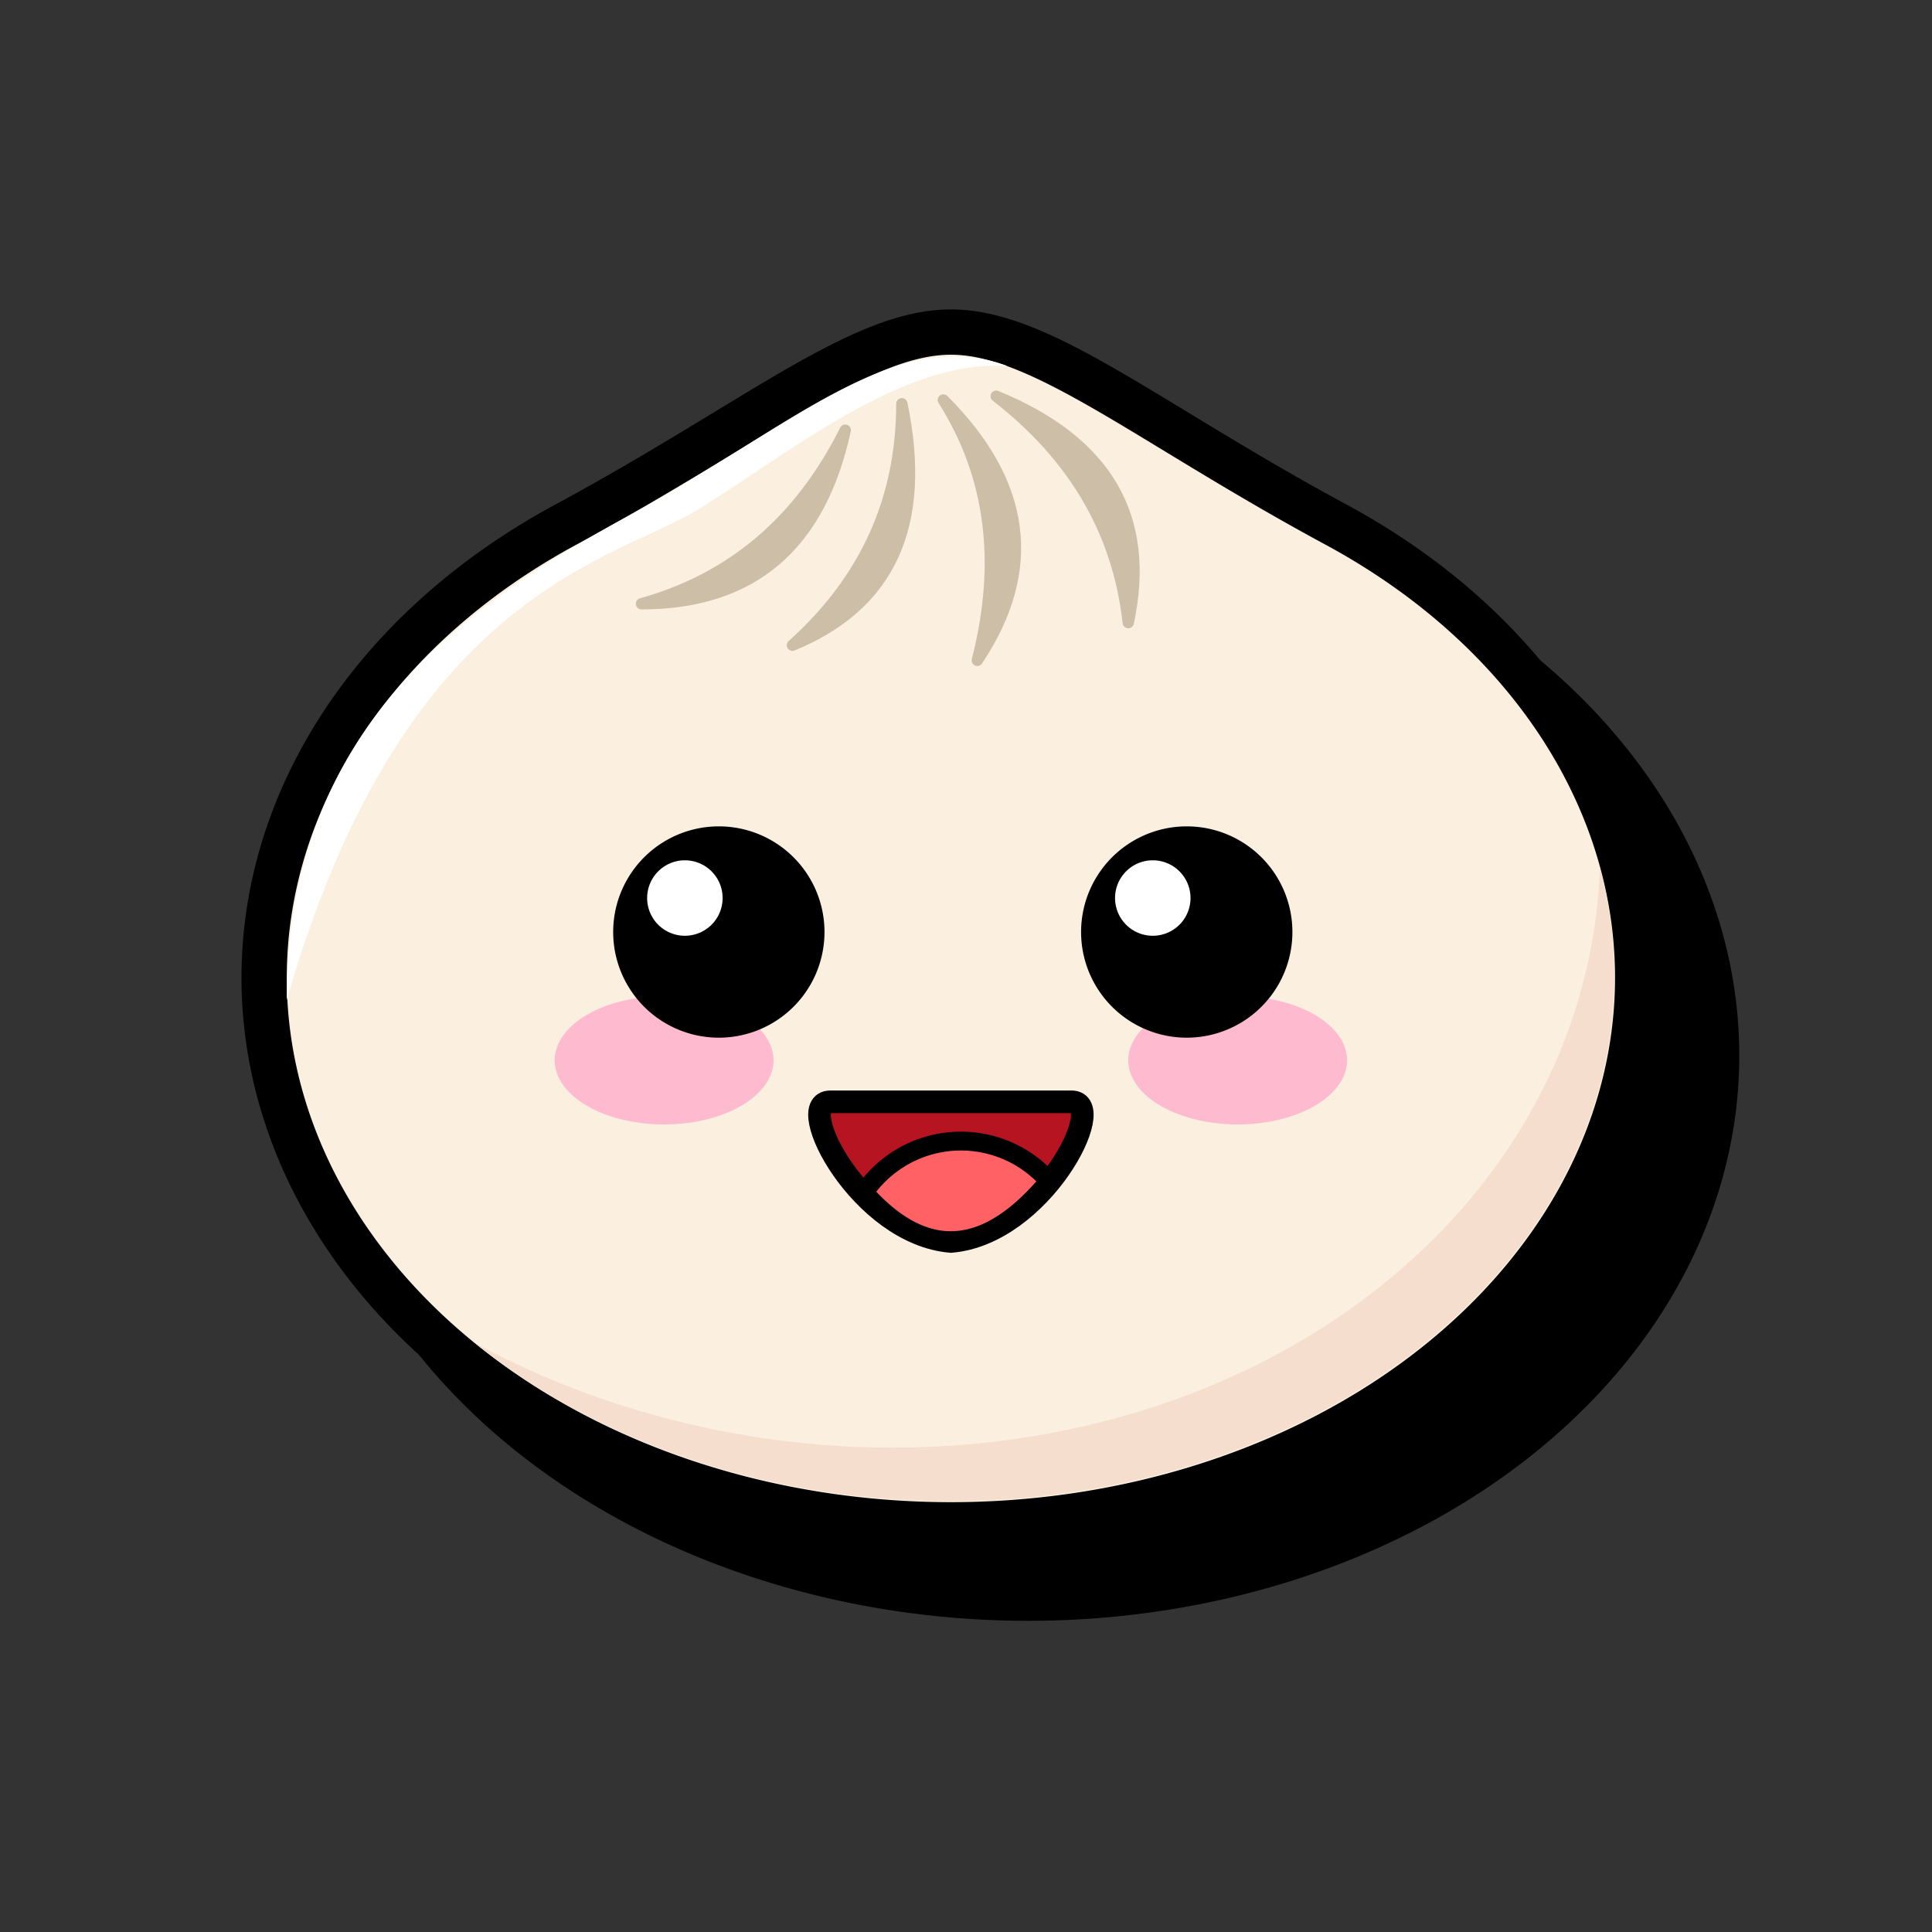 <svg xmlns="http://www.w3.org/2000/svg"
aria-label="Bun" role="img"
viewBox="0 0 512 512"><rect x="0" y="0" width="512" height="512" fill="#333333" stroke="none"/><path
d="m0 0H512V512H0"
fill="none"/><path d="m150 139c50-27 78-51 102-51s52 24 102 51a182 145 0 11-204 0z" fill="#fbf0df" stroke="#000" stroke-width="12"/><path d="m126 356a199 167 9 00298-126A176 139 0 01126 356" fill="#f6dece"/><path d="m224 114q-18 36-54 46 44 0 54-46zm15-7q0 38-29 64 39-16 29-64zm11-1q19 30 9 69 24-36-9-69zm14-1q31 24 35 60 9-42-35-60z" fill="#ccbea7" stroke="#ccbea7" stroke-width="3" stroke-linejoin="round"/><path d="m175 264a29 17 0 102 0h150a29 17 0 102 0" fill="#febbd0"/><path d="m190 219a28 28 0 101 0h123a28 28 0 101 0m92-45A190 151 1 11111 359q249 122 325-93"/><path d="m76 265c31-108 86-116 109-130s54-40 82-38c-30-11-57 16-101 40s-90 57-90 128m105-37a10 10 0 101 0h123a10 10 0 101 0" fill="#fff"/><g stroke="#000"><path d="M284 292c10 0-8 35-32 37-24-2-42-37-32-37Z" fill="#b71422" stroke-width="6"/><path d="m229 316a31 31 0 0149-3q-25 30-49 3" fill="#ff6164" stroke-width="5"/></g></svg>